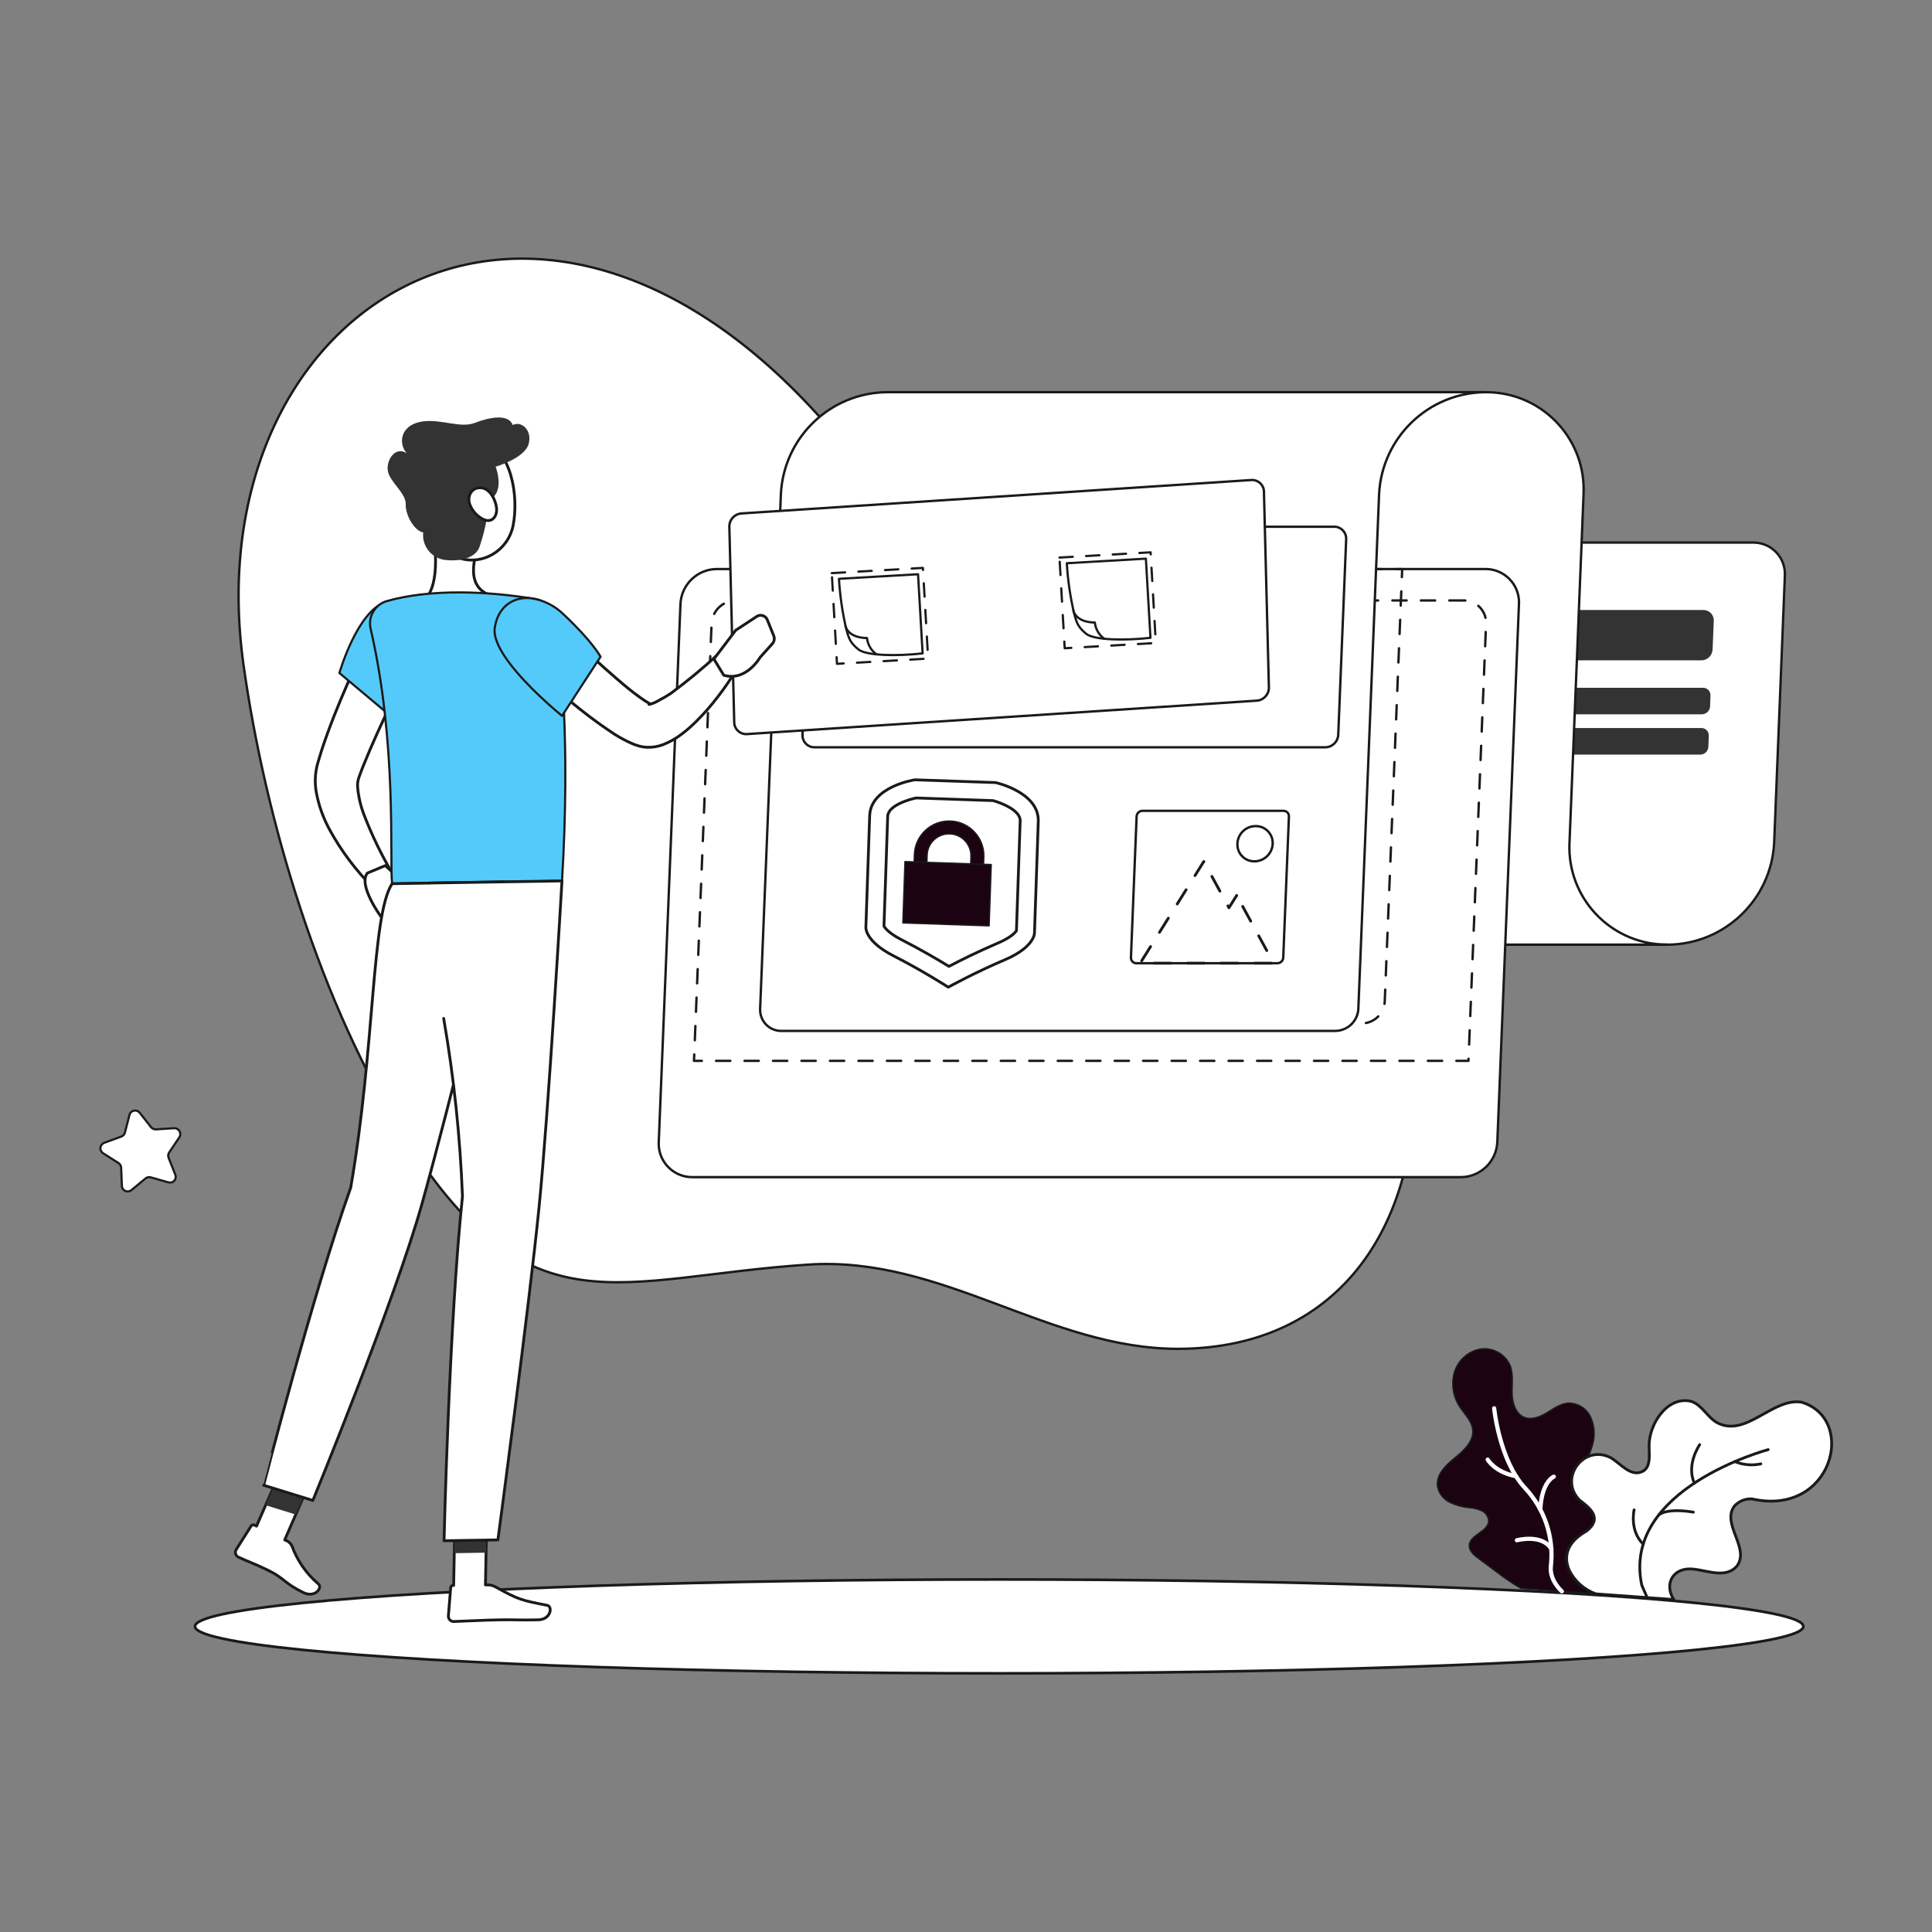 <svg xml:space="preserve" style="enable-background:new 0 0 3000 3000;" viewBox="0 0 3000 3000" y="0px" x="0px"
     xmlns="http://www.w3.org/2000/svg" id="Layer_1" version="1.1">
<rect x="0" y="0" width="3000" height="3000" fill="#808080" stroke="none"/>
<style type="text/css">
	.st0{fill:none;}
	.st1{fill:#FFFFFF;stroke:#1A1A1A;stroke-width:4.157;stroke-linecap:round;stroke-linejoin:round;}
	.st2{fill:#1C0311;stroke:#1A1A1A;stroke-width:2.177;stroke-linecap:round;stroke-linejoin:round;}
	.st3{fill:none;stroke:#FFFFFF;stroke-width:6.503;stroke-linecap:round;stroke-linejoin:round;}
	.st4{fill:#FFFFFF;stroke:#1A1A1A;stroke-width:4.34;stroke-linecap:round;stroke-linejoin:round;}
	.st5{fill:#FFFFFF;}
	.st6{fill:none;stroke:#1A1A1A;stroke-width:3.687;stroke-linecap:round;stroke-linejoin:round;}
	.st7{fill:#FFFFFF;stroke:#1A1A1A;stroke-width:3.687;stroke-linecap:round;stroke-linejoin:round;}
	.st8{fill:#333333;}
	.st9{fill:none;stroke:#1A1A1A;stroke-width:3.687;stroke-linecap:round;stroke-linejoin:round;stroke-dasharray:22.106;}
	.st10{fill:#407BFF;}
	.st11{fill:none;stroke:#1A1A1A;stroke-width:4.34;stroke-linecap:round;stroke-linejoin:round;stroke-dasharray:26.017;}
	.st12{fill:#FFFFFF;stroke:#1A1A1A;stroke-width:4.354;stroke-linecap:round;stroke-linejoin:round;}
	.st13{fill:#54CAFA;stroke:#1A1A1A;stroke-width:3.336;stroke-linecap:round;stroke-linejoin:round;}
	.st14{fill:#F17712;}
	.st15{opacity:0.3;fill:#FFFFFF;enable-background:new    ;}
	.st16{fill:#1C0311;stroke:#1A1A1A;stroke-width:2.17;stroke-linecap:round;stroke-linejoin:round;}
	.st17{fill:#1C0311;stroke:#1A1A1A;stroke-width:2.17;stroke-linecap:round;stroke-linejoin:round;stroke-miterlimit:4;}
	.st18{fill:#FFFFFF;stroke:#1A1A1A;stroke-width:3.35;stroke-linecap:round;stroke-linejoin:round;}
	
		.st19{fill:none;stroke:#1A1A1A;stroke-width:3.455;stroke-linecap:round;stroke-linejoin:round;stroke-miterlimit:4;stroke-dasharray:20.716;}
	.st20{fill:#FFFFFF;stroke:#1A1A1A;stroke-width:3.455;stroke-linecap:round;stroke-linejoin:round;}
</style>
    <g>
	<rect height="3000" width="3000" class="st0" />
        <g transform="translate(-1022.476 -1353.121)" id="组_385">
		<g id="组_376">
			<ellipse ry="72.9" rx="1248.7" cy="3878.6" cx="2574" class="st1" id="freepik--path--inject-13" />
            <g id="组_374">
				<path d="M3281.4,3617.1c14.1-11.4,29.8-25.8,28-43.8c-1.4-13.6-12.4-23.8-19.9-35.3
					c-10.7-15.9-13.8-35.7-8.6-54.1c5.7-18.5,21.1-32.3,40-35.9c19.2-2.9,38.1,7.2,46.2,24.9c5.6,13.7,3,29.2,3.3,44
					s5.4,31.7,19.2,37.2c11.5,4.5,24.4-0.9,35-7.3c10.6-6.4,21.1-14.2,33.5-14.9c14.9,0,28.4,8.7,34.5,22.2
					c5.8,13.4,6.8,28.5,2.7,42.5c-4.1,13.9-9.9,27.3-17.1,39.9l34.9,46.3l2,146.2l-130.7-9.5c-12.9-7.4-25.2-15.7-37-24.8l-29.5-22
					c-6.7-5-14-11.2-13.9-19.5c0.3-16.9,29.3-21.3,30.1-38.1c-0.3-7-4.5-13.3-10.9-16.2c-6.3-2.7-13-4.3-19.9-4.8
					c-10.5-1-20.7-3.9-30.2-8.5c-9.5-4.8-16.3-13.8-18.4-24.2C3251.9,3643.5,3267.3,3628.5,3281.4,3617.1z"
                      class="st2" id="路径_1268" />
                <path d="M3342.6,3539.9c0,0,8,81.4,48.1,124c30,32.1,44.7,75.7,40.1,119.4
					c-3.5,23.3,16.9,40.8,16.9,40.8" class="st3" id="路径_1269" />
                <path d="M3377.9,3744.8c0,0,39.5-10.5,53.7,13.9" class="st3" id="路径_1270" />
                <path d="M3435.2,3646.1c0,0-18.9,7.5-20.9,50.9" class="st3" id="路径_1271" />
                <path d="M3332.5,3619.6c0,0,11.6,19.9,44,25.7" class="st3" id="路径_1272" />
			</g>
            <g id="组_375">
				<path d="M3459.1,3791.3c-11.6-27.6,3.5-47.8,27.1-60.8c23.8-19.1,8-33.9-10.9-47.9
					c-33.3-33.6,6.2-87.7,48.4-65.9c15.1,8.7,31.7,31.7,50.9,20.4c11.1-7.5,8.8-24,8.6-37.4c-1.1-33.7,27.6-79.5,65.3-70.6
					c16.7,5.5,25,24.5,40.3,33.2c45.2,23.7,86.1-39.4,131.3-31.8c86.7,26.2,47.6,178.4-77.3,150.1c-10.3-0.5-20.3,3.6-27.2,11.2
					c-20.4,27.4,24,64.9,4.4,92.5c-16.9,20.8-46.4,7.3-68.6,5.3c-31.1-3.2-45.5,23.1-29.9,47.3l-121-8.8
					C3482.4,3821.6,3467.6,3808.4,3459.1,3791.3z" class="st4" id="路径_1273" />
                <path d="M3580.2,3833.8l-8.4-19.2c-31.8-149.9,196.3-210.5,196.3-210.5" class="st4"
                      id="路径_1274" />
                <path d="M3559.9,3697.6c0,0-7.5,32.4,14.2,53.2" class="st4" id="路径_1275" />
                <path d="M3661.7,3596.4c-0.7,1.5-21,30.5-8.3,59.8" class="st4" id="路径_1276" />
                <path d="M3651.9,3701.2c0,0-38.6-7.3-53.6,4.2" class="st4" id="路径_1277" />
                <path d="M3756.7,3626.2c-13.5,2.9-27.5,1.7-40.3-3.5" class="st4" id="路径_1278" />
			</g>
		</g>
            <g id="freepik--background-simple--inject-1039">
			<g id="组_377">
				<path d="M3218.6,3010.1c-10.8-241.8-239.7-483.8-453.5-593.5c-236.8-121.5-311-247.4-485-432.6
					c-449.1-478.8-955.6-141-879.5,401.5c33.3,237.4,118.6,527.8,254,739.3c192.4,300.4,328.1,211.6,622.6,192
					c209.2-14,373.3,131.2,575.5,130.8C3110.5,3446.5,3228.8,3244.4,3218.6,3010.1z" class="st5"
                      id="路径_1279" />
			</g>
                <g id="组_378">
				<path d="M3218.6,3010.1c-10.8-241.8-239.7-483.8-453.5-593.5c-236.8-121.5-311-247.4-485-432.6
					c-449.1-478.8-955.6-141-879.5,401.5c33.3,237.4,118.6,527.8,254,739.3c192.4,300.4,328.1,211.6,622.6,192
					c209.2-14,373.3,131.2,575.5,130.8C3110.5,3446.5,3228.8,3244.4,3218.6,3010.1z" class="st6"
                      id="路径_1280" />
			</g>
		</g>
            <path d="M2842,2820h770.3c88.4-0.7,160.9-70.4,165.1-158.7L3794,2247c1.4-26.9-19.2-49.8-46-51.3
			c-1-0.1-2.1-0.1-3.1-0.1h-826.8c-28.6,0.2-52,22.8-53.2,51.4l-16.7,414.3c-4.2,88.3-76.6,157.9-165,158.7L2842,2820z"
                  class="st7" id="路径_1281" />
            <path d="M3664.3,2378.5h-681.4c-8.9,0.1-16.1-7-16.2-15.9l0,0c0-0.4,0-0.8,0-1.2l1.8-44.3
			c0.4-9.4,8.1-16.7,17.5-16.8h681.4c8.8-0.1,16.1,7,16.2,15.8l0,0c0,0.3,0,0.6,0,0.9l-1.8,44.3
			C3681.5,2370.9,3673.8,2378.5,3664.3,2378.5z" class="st8" id="路径_1282" />
            <path d="M3665.4,2462.3H2975c-6.3,0.2-11.6-4.7-11.8-11c0-0.4,0-0.8,0-1.2l0.7-16.8
			c0.3-6.8,5.9-12.2,12.7-12.2h690.5c6.3,0,11.4,5.1,11.4,11.4c0,0.3,0,0.5,0,0.8l-0.6,16.8
			C3677.5,2456.7,3672.1,2462,3665.4,2462.3z" class="st8" id="路径_1283" />
            <path d="M3662.9,2524.9h-690.5c-6.3,0.2-11.5-4.8-11.7-11.1c0-0.4,0-0.8,0-1.2l0.7-16.8
			c0.3-6.8,5.9-12.1,12.6-12.2h690.5c6.3,0,11.4,5.1,11.4,11.4l0,0c0,0.3,0,0.6,0,0.8l-0.7,16.8
			C3675,2519.3,3669.6,2524.7,3662.9,2524.9z" class="st8" id="路径_1284" />
            <path d="M3459.6,2661.3l21.8-540.5c4.1-83.4-60.2-154.4-143.7-158.5c-2.9-0.1-5.8-0.2-8.6-0.2
			h-928.8c83.5-0.7,151.8,66.4,152.5,149.9c0,2.9-0.1,5.8-0.2,8.7l0,0l-21.8,540.5c-3.5,87.7,106.5,158.7,194,158.7h887.1
			c-83.5,0.7-151.8-66.4-152.5-149.9l0,0C3459.4,2667.1,3459.4,2664.2,3459.6,2661.3z" class="st7"
                  id="路径_1285" />
            <path d="M3290.9,3181H2097.7c-28.8,0.2-52.3-23-52.4-51.8l0,0c0-0.9,0-1.9,0.1-2.8l33.7-835.4
			c1.4-30.2,26.2-54.1,56.5-54.3h1193.2c28.7-0.3,52.2,22.8,52.4,51.5l0,0c0,1,0,2-0.1,3l-33.6,835.4
			C3346.1,3156.9,3321.2,3180.8,3290.9,3181z" class="st7" id="路径_1286" />
            <path d="M3295.1,2285.5H2165.2c-20.3,0.2-36.9,16.1-37.8,36.3l-27.3,678.6h1202.6l27.3-678.6
			c0.9-19.1-13.8-35.4-32.9-36.3l0,0C3296.5,2285.5,3295.8,2285.5,3295.1,2285.5z" class="st9"
                  id="路径_1287" />
            <path d="M2270.9,2236.8l-27,671.3c-0.9,18,13.1,33.3,31.1,34.2l0,0c0.6,0,1.2,0,1.9,0H3137
			c19.1-0.1,34.8-15.2,35.7-34.2l27.1-671.3H2270.9z" class="st9" id="路径_1288" />
            <path d="M3170.4,1962.1H2400c-88.4,0.7-160.8,70.4-165,158.7l-32.2,798.9
			c-0.8,18.1,13.2,33.4,31.2,34.2l0,0c0.6,0,1.2,0,1.7,0H3096c19.1-0.2,34.8-15.2,35.7-34.2l32.2-798.9
			c4.2-88.3,76.7-158,165.1-158.7L3170.4,1962.1L3170.4,1962.1z" class="st10" id="路径_1289" />
            <path d="M3170.4,1962.1H2400c-88.4,0.7-160.8,70.4-165,158.7l-32.2,798.9
			c-0.8,18.1,13.2,33.4,31.2,34.2l0,0c0.6,0,1.2,0,1.7,0H3096c19.1-0.2,34.8-15.2,35.7-34.2l32.2-798.9
			c4.2-88.3,76.7-158,165.1-158.7L3170.4,1962.1L3170.4,1962.1z" class="st7" id="路径_1290" />
            <path d="M3080.4,2513.5h-793.2c-10.2,0.1-18.5-8.1-18.6-18.4c0-0.3,0-0.7,0-1l12.3-303.8
			c0.5-10.7,9.3-19.2,20.1-19.3h793.2c10.2-0.1,18.5,8.1,18.6,18.2l0,0c0,0.4,0,0.7,0,1l-12.3,303.6
			C3100.1,2504.8,3091.3,2513.4,3080.4,2513.5z" class="st7" id="路径_1291" />
            <path d="M3066.6,2855.9h-266.3c-10.2,0.1-18.5-8.1-18.6-18.4l0,0c0-0.3,0-0.7,0-1l10.7-266.3
			c0.5-10.8,9.4-19.2,20.1-19.3h266.3c10.2-0.1,18.5,8.1,18.6,18.3l0,0c0,0.3,0,0.7,0,1l-10.7,266.1
			C3086.3,2847.2,3077.5,2855.8,3066.6,2855.9z" class="st5" id="路径_1292" />
            <path d="M2778.6,2840.1l8.8-219.2c0.2-4.8,4.1-8.6,9-8.7h219.2c4.6,0,8.3,3.7,8.3,8.3l0,0
			c0,0.1,0,0.3,0,0.4l-8.8,219.2c-0.2,4.8-4.1,8.6-9,8.7h-219.2c-4.6,0-8.3-3.7-8.3-8.3C2778.6,2840.3,2778.6,2840.2,2778.6,2840.1z"
                  class="st7" id="路径_1293" />
            <path d="M2942.8,2743.5l-12,19.2l-39.1-71.8l-98.8,157.9h207.3L2942.8,2743.5z" class="st11"
                  id="路径_1294" />
            <path d="M2998.7,2663.2c-0.6,15.3-13.2,27.4-28.5,27.4c-14.4,0.1-26.2-11.5-26.3-25.9
			c0-0.5,0-1,0-1.5c0.6-15.3,13.2-27.4,28.5-27.3c14.4-0.1,26.2,11.5,26.3,25.9l0,0C2998.7,2662.2,2998.7,2662.7,2998.7,2663.2z"
                  class="st7" id="路径_1295" />
            <path d="M1691,2157.7c7.7,35.9,16.1,101.7-8.9,126.5c20,18.8,46.1,40.5,89.1,40.6
			s34.9-29,23.3-44.2c-40.5-8.3-40-38.1-33.5-66.4L1691,2157.7z" class="st12" id="路径_1296" />
            <path d="M1675.7,2351.9c-15.3,30.8-30.8,62.4-45.8,93.6c-15.1,31.2-29.5,62.7-42.2,94.1
			c-1.7,3.9-3.1,7.8-4.6,11.7l-3.6,9.7c-1.5,4.7-2.1,9.6-1.7,14.5c1.3,14.6,4.6,28.9,9.8,42.5c12,31.3,26.6,61.5,43.6,90.4l-29,23.4
			c-26.7-26.6-49.5-56.8-67.6-89.8c-10.1-18.3-17.2-38.1-21-58.6c-2.2-12.6-2.1-25.6,0.5-38.1l1.2-5.2c0.5-1.8,0.7-2.5,1.1-3.7
			l2-6.7c1.4-4.5,2.6-9,4.1-13.3c11.6-35.1,25.2-68.6,39.6-101.6s30.2-65.3,47.2-97.4L1675.7,2351.9z"
                  class="st12" id="路径_1297" />
            <path d="M1622.2,2287.5c-45.2,14.1-72.7,110.7-72.7,110.7l93.1,78.1c17.9-35,33.4-71,46.6-108
			C1711,2305.3,1676.8,2270.5,1622.2,2287.5z" class="st13" id="路径_1298" />
            <path d="M1620.8,2697.2l-27.8,11.6c-15.4,18.9,22.2,69.3,22.2,69.3l42.4-46.9L1620.8,2697.2z" class="st12"
                  id="路径_1299" />
            <path d="M1853.7,2283.3c-73.2-12.3-162.4-16.2-230.6,3.2c-18.7,5.5-29.7,24.7-25,43.5
			c41.1,177.7,29.2,357.2,33.2,395.2l263.9-4.2c13-217.3-1.8-352.2-10.1-405.9C1882.6,2298.9,1870,2286,1853.7,2283.3z"
                  class="st13" id="路径_1300" />
            <path d="M1873.2,2308.4c23.1,22.1,46.9,44.6,70.6,66.3c11.9,10.9,23.8,21.6,35.8,31.9
			c11.9,10.3,24,20.4,35.8,28.8c5,3.8,10.3,7.2,15.8,10.3l1.5,0.8h-1.6c-1.8,0-1.2,0.6,0,0.3c5.2-1.3,10.1-3.3,14.6-6.2
			c6.4-3.3,12.6-6.9,18.6-10.9c25.3-18.8,49.7-38.9,72.9-60.3l28.9,23.2c-8.8,14.8-18.5,29-29.1,42.6c-10.6,14-22.3,27.2-34.8,39.5
			c-6.7,6.6-13.8,12.8-21.3,18.4c-8.9,6.9-18.8,12.4-29.3,16.5c-7.7,2.8-15.9,4.2-24,3.9c-2.6-0.1-5.2-0.4-7.8-0.8l-4-0.9l-2.6-0.7
			l-5.1-1.7l-4.2-1.7c-9.3-4.1-18.4-8.9-26.9-14.3c-29-19.1-56.7-40.2-82.7-63.2c-25.5-22.2-49.8-44.8-73.8-68.9L1873.2,2308.4z"
                  class="st12" id="路径_1301" />
            <path d="M1790.7,2328.3c-6.6,46.9,104.5,136.4,104.5,136.4l59.8-91.8c0,0-12.3-23.4-56.6-65
			C1853,2265.3,1798,2276.7,1790.7,2328.3z" class="st14" id="路径_1302" />
            <path d="M1790.7,2328.3c-4.1,29.3,37.8,75.3,69.7,105.6c19.2,18.2,34.8,30.8,34.8,30.8l59.8-91.8
			c0,0-12.3-23.4-56.6-65c-14-14.1-32.1-23.2-51.8-25.9C1818.7,2279.3,1795.3,2295.9,1790.7,2328.3z" class="st13"
                  id="路径_1303" />
            <path d="M2974,2441.1l-791.6,51.9c-10.2,0.7-19-6.9-19.8-17.1c0-0.3,0-0.6,0-1L2155,2171
			c-0.2-10.8,8-19.8,18.8-20.6l791.6-51.9c10.2-0.7,19,6.9,19.7,17.1c0,0.3,0,0.7,0,1l7.7,303.9
			C2993,2431.3,2984.7,2440.4,2974,2441.1z" class="st7" id="路径_1304" />
            <path d="M2223.9,2340.3l-9.9-24.6c-0.3-0.7-0.6-1.4-1-2c-3.4-5.2-10.3-6.7-15.5-3.3l0,0l-32.3,21.2
			l-0.1-0.1l-34.1,44.9l15.3,25.2c34.5,10.2,56-27,56.5-27.8l0,0l19-21.1C2224.8,2349.3,2225.6,2344.4,2223.9,2340.3z"
                  class="st12" id="路径_1305" />
            <path d="M1680.1,2103.4c5.3,48.8,6.2,77.6,31.7,101.8c38.9,36.5,98.4,12.3,107.6-36.9
			c8.4-44.2-1.7-116.8-50.4-134.4c-34-13-72.1,4-85.1,37.9C1680.1,2081.9,1678.8,2092.7,1680.1,2103.4L1680.1,2103.4z"
                  class="st12" id="路径_1306" />
            <path d="M1777.9,2131.1c6.1,18.8-6.8,59.1-10.9,71.4s-21.2,23.1-51.3,20.3
			c-21.4-1.4-37.7-20-36.2-41.4c0-0.5,0.1-1.1,0.1-1.6c-13.4-2-27.8-26.6-27.1-43.6s-24.6-34.7-27.7-51.3s10.9-39.7,29.3-28
			c-11.9-12.3-13-43,23.6-49.2c29.2-4.6,59.4,10.9,82,2.1s52.5-14.7,59,3.4c12.3-7.2,30.8,7.2,24.6,29.4
			c-6.2,22.2-51.2,35.2-51.2,35.2S1809.1,2121.2,1777.9,2131.1z" class="st8" id="路径_1307" />
            <path d="M1751.9,2136.2c3.8,10.3,11.4,18.7,21.3,23.5c13.2,6.1,22-4.8,20.2-18.5
			c-1.5-12.3-10.3-30.1-24.6-30.7C1754.6,2109.9,1747.5,2123.6,1751.9,2136.2z" class="st12"
                  id="路径_1308" />
            <path d="M1516.8,3812.6c-18.5-15.7-32.7-36-41-58.9c-1.9-4-5.3-7.1-9.5-8.7l-1.7-0.8l42.3-97.2
			l-48.1-11.4l-38,87.3l-3.4-1.7c-1.7-0.9-3.9-0.3-4.9,1.4l-23.4,36.9c-2.3,3.9-0.9,8.9,3,11.2c0.2,0.1,0.3,0.2,0.5,0.3
			c17.7,8.2,23.9,9.6,46.1,20.4c25.9,12.6,24.6,19.9,54.9,34.7C1512.1,3834.9,1523.8,3818.1,1516.8,3812.6z"
                  class="st12" id="路径_1309" />
            <path d="M1506.9,3647l-25.2,57.9l-46.8-14.5l23.9-54.9L1506.9,3647z" class="st8" id="路径_1310" />
            <path d="M1567.1,3197.1c38-219.8,32.1-422.2,64.2-471.8l174.4-2.8c0,0-86.9,353.2-127.6,498.6
			c-42.2,151.1-169.8,461.9-169.8,461.9l-76.4-23.6C1431.9,3659.4,1507.2,3365.2,1567.1,3197.1z" class="st12"
                  id="路径_1311" />
            <path d="M1872.2,3845.9c-39.7-7.9-43.7-8.3-79.9-28.4c-3.7-2.2-8-3.4-12.3-3.4l-3.7,0.1l2-109.1
			l-49.3,0.7l-2.1,109.1h-0.8c-2,0-3.6,1.5-3.8,3.4l-3.6,44c-0.3,4.5,3.2,8.4,7.7,8.7h0.6c19.4-0.6,47.2-2.2,71.6-2.6
			c28.5-0.4,25.8,0.7,59.2,0C1878.1,3868.2,1880.9,3847.6,1872.2,3845.9z" class="st12" id="路径_1312" />
            <path d="M1778.2,3705.1l-1,59l-49.3,0.8l1-59L1778.2,3705.1z" class="st8" id="路径_1313" />
            <path d="M1689.1,2724.3l206-3.3c0,0-20.6,357.7-35.7,507.8c-15.6,156.1-63.8,515.5-63.8,515.5
			l-83.6,1.3c0,0,7.9-338.7,28.6-534.7c-3.6-92.7-13.3-185-29.2-276.4" class="st12" id="路径_1314" />
            <path d="M1781,3735.3L1781,3735.3c-0.8-0.1-1.5-0.8-1.4-1.7l0,0c5.6-57.3,15.9-142.4,26.8-232.4
			c11.9-98.4,24.2-200.1,31.2-272.5c13.3-138.3,34.9-431.6,35.5-464.9c-15.8-3.1-29.1-13.9-35.4-28.8c-0.3-0.8,0.1-1.7,0.9-2l0,0
			l0,0c0.8-0.3,1.6,0.1,1.9,0.9l0,0l0,0c6.1,14.3,19.1,24.4,34.4,27c0.7,0.1,1.3,0.8,1.3,1.5c0,26.3-22.1,325.9-35.5,466.5
			c-7,72.4-19.3,174.2-31.2,272.5c-10.9,90.1-21.2,175.1-26.8,232.4c-0.1,0.8-0.8,1.4-1.6,1.4l0,0L1781,3735.3z"
                  class="st15" id="路径_1315" />
            <g id="组_380">
			<path d="M2582.7,2843.5c-46.2,19.6-87.8,42.5-87.8,42.5s-39.9-25.7-84.7-48.5
				c-44.7-22.7-43.2-44.2-43.2-44.2l5.9-173.6c1.6-45.5,70.2-55.7,70.2-55.7l125.4,4.3c0,0,67.8,14.9,66.2,60.3l-5.9,173.6
				C2628.8,2802.3,2628.8,2823.9,2582.7,2843.5z" class="st4" id="路径_1316" />
                <path d="M2496,2853.7c-15.9-9.7-43.3-25.9-73.1-41.1c-20.3-10.3-26.3-18.6-27.8-21.3l5.8-170.6
				c0.6-16.7,32.5-26.1,44.1-28.5l119.5,4.1c11.4,3.1,42.7,14.7,42.1,31.4l-5.8,170.6c-1.7,2.6-8.2,10.5-29.2,19.4
				C2540.9,2830.8,2512.5,2845,2496,2853.7z" class="st4" id="路径_1317" />
                <g id="组_379">
				<path d="M2549.5,2701.3l0.6-17.5c1-29.7-22.3-54.7-52-55.7s-54.7,22.3-55.7,52l0,0l-0.6,17.5
					c-0.2,5.5,4.1,10.1,9.5,10.2c5.5,0.2,10.1-4.1,10.2-9.5l0.6-17.5c0.6-18.8,16.4-33.5,35.2-32.9s33.5,16.4,32.9,35.2l-0.6,17.5
					c-0.2,5.5,4.1,10.1,9.5,10.2S2549.3,2706.8,2549.5,2701.3L2549.5,2701.3z" class="st16"
                      id="路径_1318" />
			</g>

                <rect height="134" width="95.2" class="st17"
                      transform="matrix(3.421971e-02 -0.999 0.999 3.421971e-02 -329.464 5138.847)" y="2672.9"
                      x="2446.6" id="矩形_367" />
		</g>
            <path d="M1283.7,3189l-27.1-7.7c-2.9-0.8-6-0.2-8.3,1.8l-21.7,18c-3.9,3.2-9.6,2.7-12.8-1.2
			c-1.3-1.5-2-3.5-2.1-5.4l-1.1-28.2c-0.1-3-1.7-5.7-4.2-7.3l-23.8-15.1c-4.2-2.7-5.5-8.3-2.8-12.5c1.1-1.7,2.7-3,4.5-3.7l26.5-9.7
			c2.8-1,4.9-3.4,5.7-6.3l7-27.3c1.2-4.9,6.2-7.8,11.1-6.5c1.9,0.5,3.6,1.6,4.9,3.2l17.4,22.2c1.9,2.3,4.7,3.6,7.7,3.5l28.1-1.8
			c5-0.3,9.3,3.5,9.7,8.5c0.1,2-0.4,4-1.5,5.7l-15.7,23.4c-1.7,2.5-2,5.6-0.9,8.4l10.4,26.2c1.8,4.7-0.4,9.9-5.1,11.8
			C1287.6,3189.4,1285.6,3189.5,1283.7,3189z" class="st18" id="路径_1319" />
            <g id="组_382">
			
				<rect height="141.1" width="141.8" class="st19"
                      transform="matrix(0.998 -5.735229e-02 5.735229e-02 0.998 -128.565 140.858)" y="2239.7"
                      x="2318.8" id="矩形_368" />
                <g id="组_381">
				<path d="M2455.1,2367.7c-39.5,4.5-87.6,3.8-99.9-6.3c-12.2-10.1-14.4-15.8-18.6-31.3
					c-6-25.7-9.8-51.8-11.4-78.2l122.8-7.1L2455.1,2367.7z" class="st20" id="路径_1320" />
                    <path d="M2335.3,2325.3c5.9,19.7,33.4,18.5,33.4,18.5c1.1,10.1,6.5,19.3,14.6,25.3" class="st20"
                          id="路径_1321" />
			</g>
		</g>
            <g id="组_384">
			
				<rect height="141.1" width="141.8" class="st19"
                      transform="matrix(0.998 -5.735229e-02 5.735229e-02 0.998 -126.595 161.104)" y="2215.5"
                      x="2672.5" id="矩形_369" />
                <g id="组_383">
				<path d="M2808.9,2343.5c-39.5,4.5-87.6,3.8-99.9-6.3c-12.2-10.1-14.4-15.8-18.6-31.3
					c-6-25.7-9.8-51.8-11.4-78.2l122.8-7.1L2808.9,2343.5z" class="st20" id="路径_1322" />
                    <path d="M2689.1,2301.2c5.9,19.7,33.4,18.5,33.4,18.5c1.1,10.1,6.5,19.3,14.6,25.3" class="st20"
                          id="路径_1323" />
			</g>
		</g>
	</g>
</g>
</svg>

